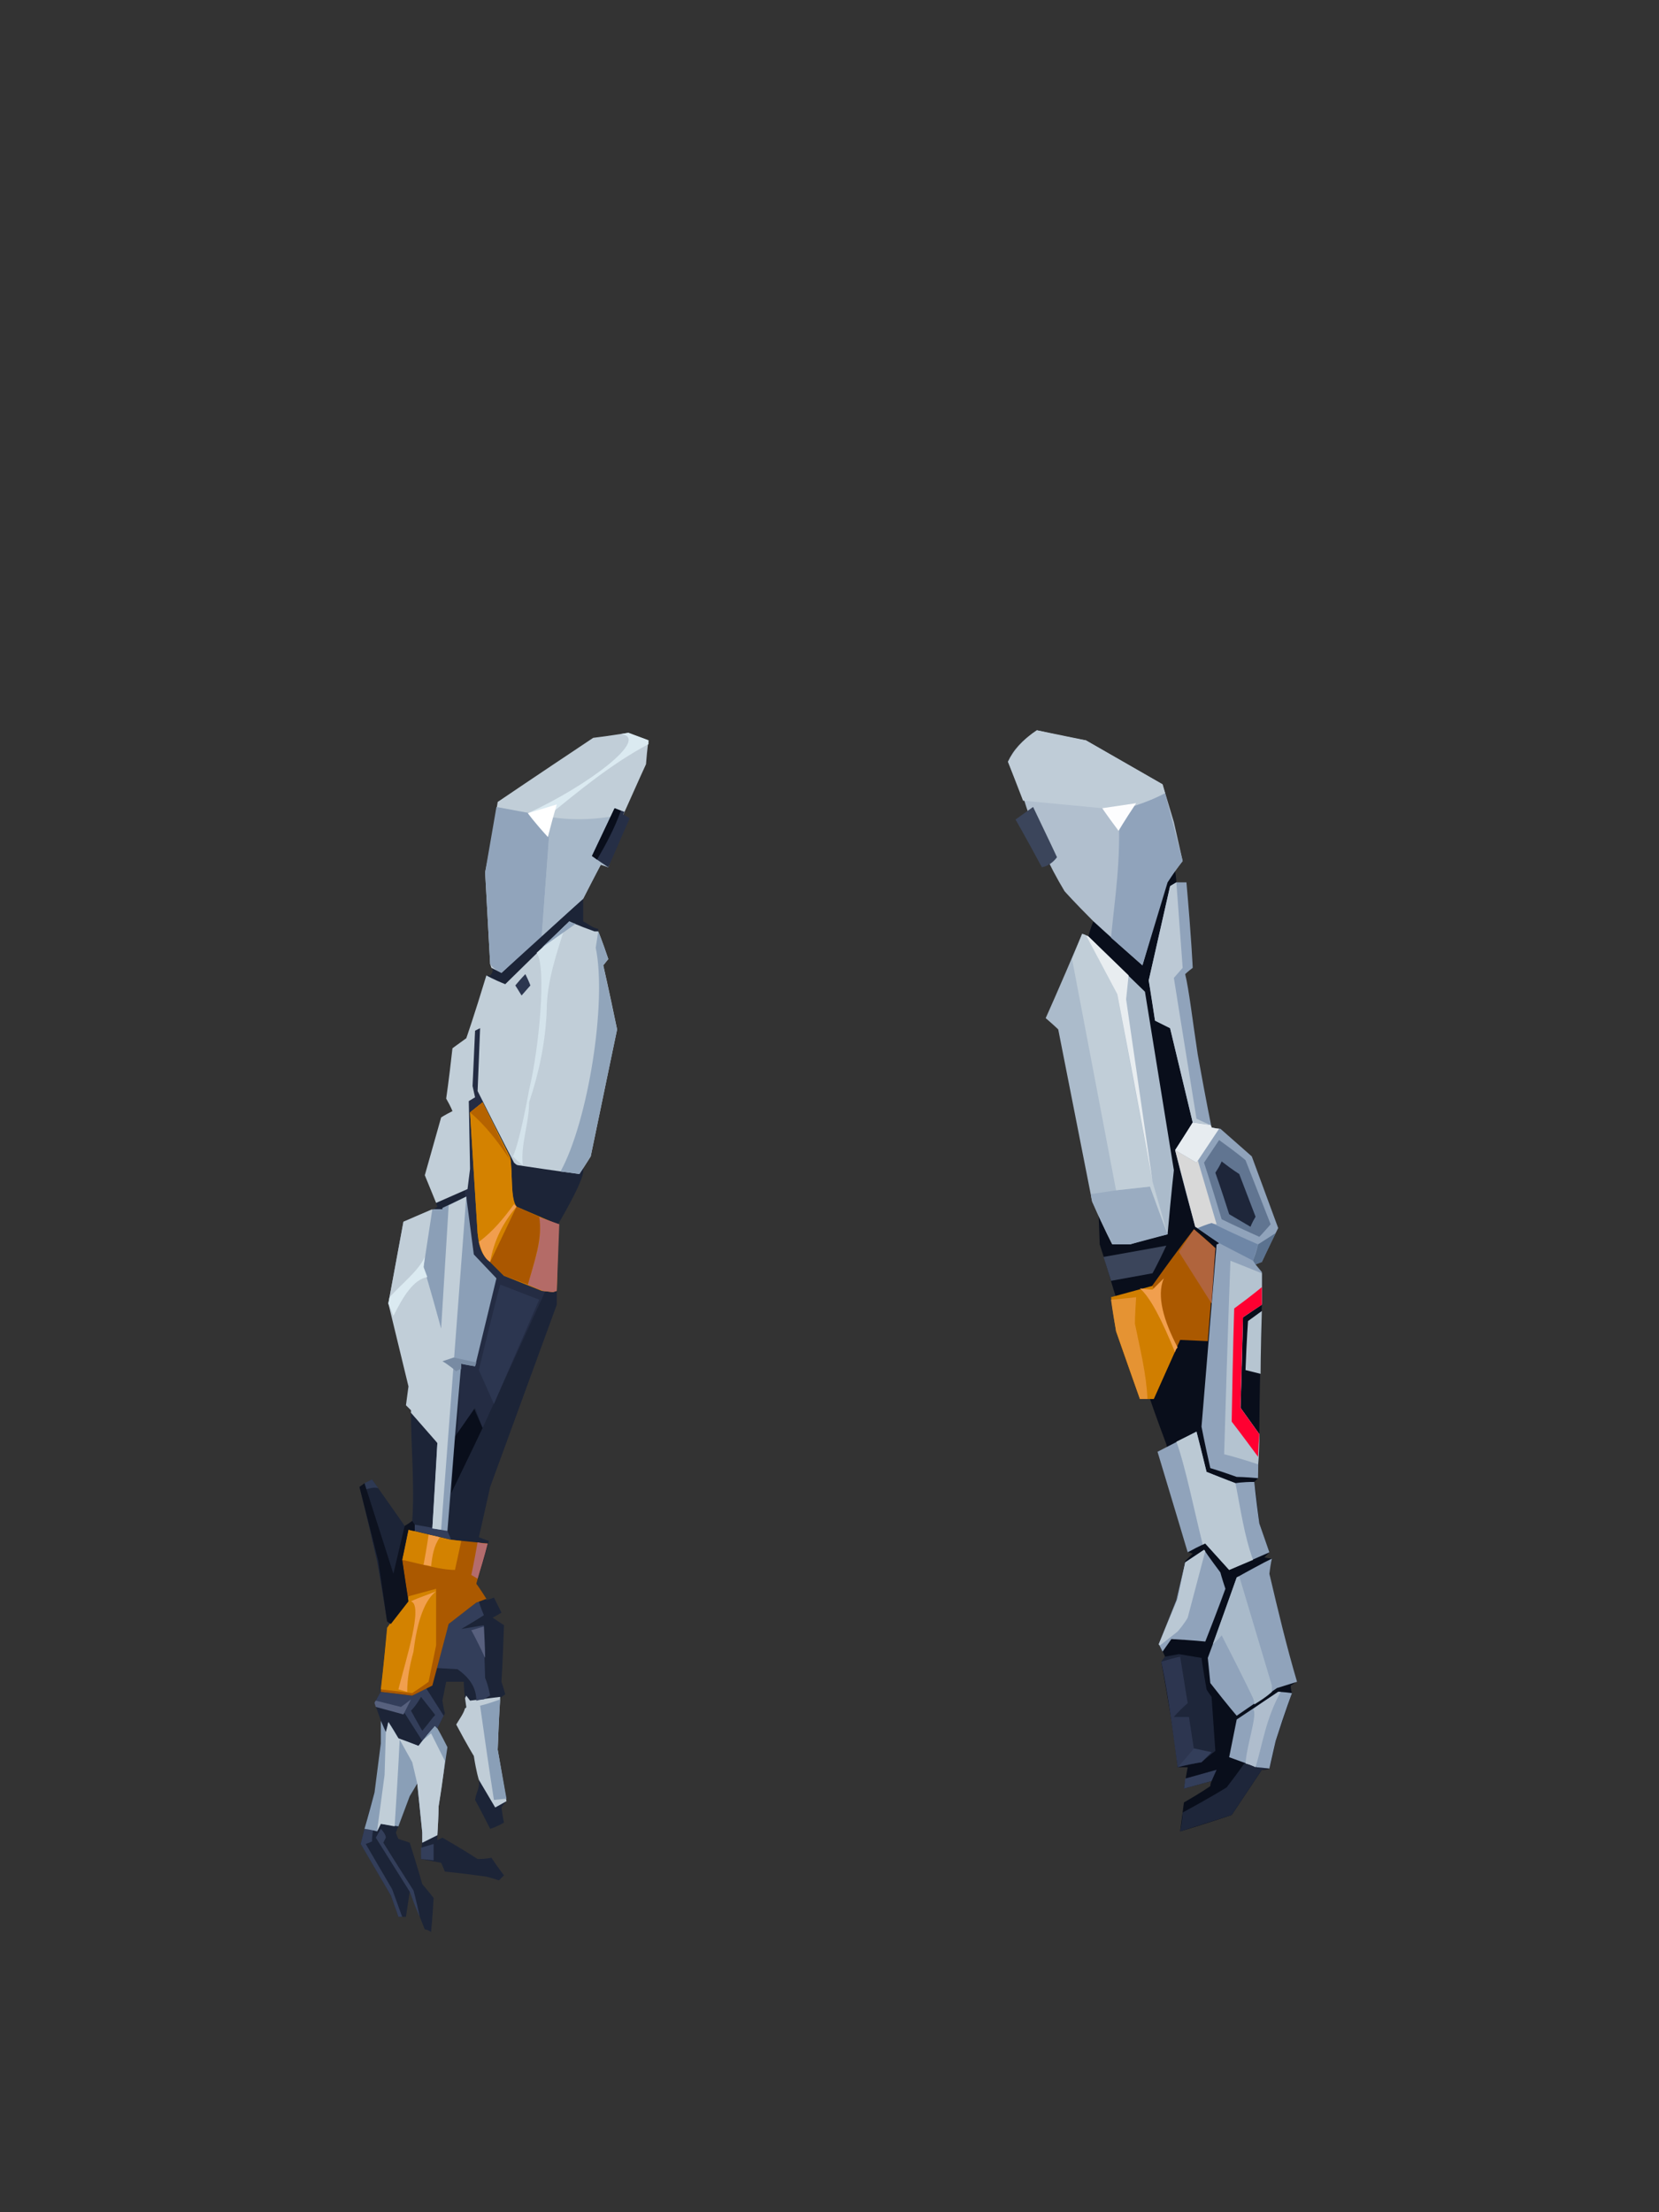 <?xml version="1.0" encoding="UTF-8"?><svg width="1320px" height="1760px" viewBox="0 0 1320 1760" version="1.1" xmlns="http://www.w3.org/2000/svg" xmlns:xlink="http://www.w3.org/1999/xlink"><rect x="0" y="0" width="1320" height="1760" fill="#333333" stroke="none"/><defs></defs><g transform=" translate(286,581)" id="id-111913"><path d=" M 37,944 C 33,944 31,944 31,944 C 27,932 25,927 25,927 C 9,899 1,886 1,886 C 8,858 12,845 12,845 C 16,818 17,805 17,805 C 17,794 17,788 17,788 C 14,779 12,774 12,774 C 15,768 17,765 17,765 C 20,732 22,715 22,715 C 24,712 25,711 25,711 C 23,710 22,709 22,709 C 17,677 14,661 14,661 C 5,621 0,602 0,602 C 7,598 10,596 10,596 C 27,620 36,633 36,633 C 40,631 42,629 42,629 C 44,601 41,571 41,541 C 38,538 37,537 37,537 C 39,527 39,522 39,522 C 53,428 59,381 59,381 C 61,380 62,379 62,379 C 61,377 61,376 61,376 C 78,322 87,295 87,295 C 90,258 92,240 92,240 C 98,210 101,195 101,195 C 103,195 104,195 104,195 C 106,193 106,191 106,191 C 106,189 105,189 105,189 C 154,152 178,134 178,134 C 178,146 178,152 178,152 C 182,154 185,157 190,158 C 182,288 178,352 178,352 C 176,363 158,393 158,393 C 157,428 157,446 157,446 L 157,457 L 104,602 C 98,629 95,642 95,642 C 100,644 103,645 103,645 C 97,668 93,679 93,679 C 98,688 101,692 101,692 C 105,691 107,690 107,690 C 111,698 113,702 113,702 C 108,705 106,706 106,706 C 112,710 115,712 115,712 C 114,742 113,757 113,757 C 115,763 116,767 116,767 C 113,769 112,770 112,770 C 111,770 111,770 111,770 C 110,797 110,811 110,811 C 114,838 117,852 117,852 C 114,855 113,857 113,857 C 114,865 115,869 115,869 C 108,873 104,874 104,874 C 96,858 92,851 92,851 C 93,844 96,842 95,834 C 92,822 91,816 91,816 C 86,786 84,770 84,770 C 83,762 83,757 83,757 C 74,757 69,757 69,757 C 67,767 66,772 66,772 C 67,779 68,782 68,782 C 64,790 62,794 62,794 C 62,853 62,883 62,883 C 64,882 66,881 66,881 C 85,892 94,898 94,898 C 101,898 105,897 105,897 C 111,906 115,911 115,911 C 112,914 111,915 111,915 C 105,913 101,912 101,912 C 79,909 68,908 68,908 C 66,903 65,901 65,901 C 54,899 49,898 49,898 C 50,884 50,877 50,877 C 47,851 46,838 46,838 C 42,844 40,848 40,848 C 33,867 29,877 29,877 C 30,880 31,882 31,882 C 37,884 40,885 40,885 C 47,907 50,918 50,918 C 56,925 59,929 59,929 C 58,947 57,956 57,956 C 54,954 52,954 52,954 L 40,924 C 38,937 37,944 37,944 Z" fill="#1C2437" id="id-111914"></path><path d=" M 48,944 C 45,930 43,923 43,923 C 27,898 19,885 19,885 C 20,883 21,881 21,881 C 21,879 19,876 17,874 L 13,881 L 40,924 C 45,938 48,944 48,944 Z" fill="#333E5A" id="id-111915"></path><path d=" M 31,944 C 33,944 34,944 34,944 C 29,930 26,922 26,922 C 12,898 5,886 5,886 C 8,885 10,884 10,884 C 10,878 11,875 11,875 L 4,874 L 1,886 L 25,927 C 29,938 31,944 31,944 Z" fill="#333E5A" id="id-111916"></path><path d=" M 49,889 C 56,887 59,886 59,886 L 59,899 L 49,898 C 49,892 49,889 49,889 Z" fill="#333E5A" id="id-111917"></path><path d=" M 50,885 C 58,881 62,879 62,879 C 63,863 63,856 63,856 L 70,809 C 65,799 62,794 62,794 C 60,792 60,792 60,792 C 51,802 47,808 47,808 C 37,804 31,802 31,802 C 26,793 23,789 23,789 L 21,797 L 17,788 L 17,806 L 12,845 C 7,864 4,874 4,874 C 11,875 14,876 14,876 C 16,872 17,870 17,870 L 31,872 L 40,848 L 46,838 L 50,877 C 50,882 50,885 50,885 Z" fill="#8A9FB7" id="id-111918"></path><path d=" M 28,872 C 31,826 32,803 32,803 L 42,821 L 46,838 L 50,877 L 50,885 L 62,879 C 63,863 63,856 63,856 C 67,832 68,820 68,820 C 61,806 57,798 57,798 L 51,803 L 47,808 L 31,802 L 23,789 C 22,795 21,797 21,797 L 20,831 L 14,876 L 17,870 L 28,872 Z" fill="#C1CED8" id="id-111919"></path><path d=" M 85,777 C 85,777 85,778 84,778 C 83,782 80,786 77,791 C 86,808 91,816 91,816 C 93,829 95,835 95,835 L 108,857 L 117,852 L 110,811 C 111,783 112,769 112,769 C 96,771 88,772 88,772 L 85,768 L 84,770" fill="#C0CDD7" id="id-111920"></path><path d=" M 112,771 C 101,775 96,776 96,776 C 103,826 107,851 107,851 L 117,850 L 110,811 C 111,784 112,771 112,771 Z" fill="#8A9FB7" id="id-111921"></path><path d=" M 53,762 L 67,784 L 62,794 L 60,792 C 54,799 50,803 50,804 L 50,804 C 50,804 50,804 50,804 L 36,782 L 12,774 C 15,768 17,765 17,765 C 34,767 42,768 42,768 C 49,764 53,762 53,762 Z M 49,769 C 45,776 42,779 41,780 L 41,780 C 41,780 41,780 41,780 C 47,791 50,796 50,796 C 56,789 59,784 60,784 L 60,783 C 60,783 60,783 60,783 L 49,769 Z" fill="#333E5A" id="id-111922"></path><path d=" M 35,783 C 39,775 41,771 41,771 C 36,775 33,777 33,777 L 13,772 C 12,773 12,774 12,774 L 13,777 C 28,781 35,783 35,783 Z" fill="#57617E" id="id-111923"></path><path d=" M 93,772 C 97,771 99,771 99,771 C 102,769 104,768 104,768 C 102,758 100,754 100,754 C 99,726 99,712 99,712 L 81,715 C 93,708 99,704 99,704 C 96,697 95,693 95,693 C 93,694 93,694 93,694 C 78,705 71,711 71,711 C 64,734 61,746 61,746 L 78,747 C 88,754 93,762 93,772 Z" fill="#333E5A" id="id-111924"></path><path d=" M 100,738 C 93,723 89,716 89,716 L 99,713 C 100,730 100,738 100,738 Z" fill="#58607E" id="id-111925"></path><path d=" M 17,765 C 34,767 42,768 42,768 L 58,760 L 71,711 C 85,700 93,694 93,694 L 101,691 C 96,683 93,679 93,679 C 99,658 102,647 102,647 C 83,645 73,644 73,644 C 50,639 39,636 39,636 C 36,652 34,660 34,660 C 37,682 39,693 39,693 L 22,717 L 17,765 Z" fill="#AB5900" id="id-111926"></path><path d=" M 17,763 C 34,765 42,766 42,766 C 51,760 55,757 55,757 C 59,738 61,728 61,728 C 61,698 61,683 61,683 L 39,689 L 39,690 L 22,714 C 19,747 17,763 17,763 Z" fill="#D38200" id="id-111927"></path><path d=" M 31,763 C 34,764 38,765 38,765 C 38,754 40,744 43,733 C 46,708 52,692 61,685 C 54,688 47,690 41,693 C 51,696 37,739 31,763 Z" fill="#F19F4E" id="id-111928"></path><path d=" M 34,660 C 48,663 64,668 76,668 L 81,645 L 73,644 L 39,636 C 36,652 34,660 34,660 Z" fill="#D38200" id="id-111929"></path><path d=" M 51,664 C 54,648 55,640 55,640 C 61,641 64,642 64,642 C 59,649 58,657 57,665 C 53,664 51,664 51,664 Z" fill="#F19F4E" id="id-111930"></path><path d=" M 102,647 C 97,647 94,646 94,646 C 91,663 89,672 89,672 L 94,675 C 100,656 102,647 102,647 Z" fill="#B46C6D" id="id-111931"></path><path d=" M 5,604 C 8,603 12,602 15,603 L 10,596 L 4,599 C 5,603 5,604 5,604 Z" fill="#2E3953" id="id-111932"></path><path d=" M 0,602 L 15,661 L 22,709 L 25,711 L 39,693 L 34,660 C 37,644 39,636 39,636 C 42,637 44,637 44,637 L 44,632 L 42,629 C 38,632 36,633 36,633 L 27,671 L 4,599 L 0,602 Z" fill="#0D121F" id="id-111933"></path><path d=" M 44,637 C 44,634 44,632 44,632 C 62,635 70,637 70,637 L 73,644 L 44,637 Z" fill="#333E5A" id="id-111934"></path><path d=" M 73,607 C 90,572 98,555 98,555 C 93,544 91,539 91,539 L 76,562 C 74,592 73,607 73,607 Z" fill="#090E1B" id="id-111935"></path><path d=" M 78,559 C 80,522 81,504 81,504 C 88,505 92,506 92,506 C 103,459 109,436 109,436 C 97,423 91,417 91,417 C 87,386 85,371 85,371 C 84,371 84,372 84,372 C 84,367 84,365 84,365 L 86,365 L 88,349 L 87,295 C 90,293 92,292 92,292 C 91,286 90,283 90,283 C 91,254 92,239 92,239 C 95,238 96,237 96,237 C 94,270 94,287 94,287 C 97,293 98,296 98,296 C 91,302 88,304 88,304 C 92,368 94,400 94,400 C 95,404 95,407 95,407 C 96,413 99,419 104,423 C 111,430 115,434 115,434 C 135,442 145,446 145,446 L 148,446 L 98,555 L 92,539 C 83,552 78,559 78,559 Z" fill="#242C43" id="id-111936"></path><path d=" M 107,536 C 99,518 95,509 95,509 C 106,463 112,441 112,441 L 143,453 C 119,508 107,536 107,536 Z" fill="#2C3650" id="id-111937"></path><path d=" M 70,637 L 58,635 C 61,589 62,567 62,567 L 45,543 L 45,541 C 42,538 41,537 41,537 C 43,527 44,522 44,522 C 37,500 31,478 23,456 L 35,391 C 51,384 59,381 59,381 C 64,381 66,381 66,381 L 66,380 L 85,371 L 91,417 L 109,436 L 92,506 L 81,504 L 76,562 L 70,637 Z" fill="#8B9FB7" id="id-111938"></path><path d=" M 58,635 L 65,636 L 85,371 C 75,376 71,378 71,378 C 67,443 65,476 65,476 C 56,443 51,427 51,427 L 58,381 L 35,391 L 23,456 L 39,522 L 37,537 L 41,541 L 41,543 L 62,567 L 58,635 Z" fill="#C1CED8" id="id-111939"></path><path d=" M 23,456 C 26,463 27,466 27,466 C 35,450 43,437 54,435 L 51,427 L 52,419 C 47,430 34,440 24,451 L 23,456 Z" fill="#DBEAF1" id="id-111940"></path><path d=" M 93,503 L 92,506 C 85,505 81,504 81,504 C 81,506 81,508 81,508 C 78,509 77,510 77,510 C 70,504 66,502 66,502 L 75,499 L 93,503 Z" fill="#788BA3" id="id-111941"></path><path d=" M 145,446 L 154,447 L 157,446 C 158,410 158,393 158,393 C 155,392 153,391 153,391 C 134,383 125,379 125,379 C 120,375 122,352 120,340 L 98,296 L 88,304 L 94,400 C 96,412 97,417 104,423 L 115,434 C 135,442 145,446 145,446 Z" fill="#D48200" id="id-111942"></path><path d=" M 134,441 C 139,422 147,403 142,387 L 159,393 L 157,446 L 154,447 L 146,446 C 138,443 134,441 134,441 Z" fill="#B46B67" id="id-111943"></path><path d=" M 104,423 L 125,379 C 120,372 122,353 120,340 L 98,296 L 88,304 L 94,400 C 95,412 98,418 104,423 Z" fill="#D48200" id="id-111944"></path><path d=" M 95,407 C 106,399 115,388 123,377 L 125,379 C 114,392 107,406 104,423 C 99,420 97,414 95,407 Z" fill="#F19E4E" id="id-111945"></path><path d=" M 104,423 L 115,434 L 134,441 C 139,423 146,404 143,387 L 125,379 L 104,423 Z" fill="#AA5700" id="id-111946"></path><path d=" M 88,304 L 98,296 L 120,342 C 110,327 100,314 88,304 Z" fill="#B56300" id="id-111947"></path><path d=" M 123,344 C 125,346 126,346 126,346 C 159,351 175,353 175,353 C 181,344 184,339 184,339 C 198,271 205,238 205,238 C 198,204 194,187 194,187 L 198,182 C 193,167 190,160 190,160 C 188,160 187,160 187,160 C 173,155 167,152 167,152 L 116,202 C 106,198 101,195 101,195 C 91,228 85,245 85,245 C 78,250 74,253 74,253 C 71,280 69,293 69,293 C 73,300 74,303 74,303 C 68,306 65,308 65,308 L 52,354 L 61,376 L 86,365 L 88,349 L 87,295 L 92,292 L 90,283 L 92,239 L 96,237 L 94,287 C 113,325 123,344 123,344 Z" fill="#C1CED8" id="id-111948"></path><path d=" M 122,339 C 127,344 130,346 130,346 C 128,330 135,313 135,296 C 143,272 148,248 149,223 C 149,200 157,177 164,155 C 149,170 141,177 141,177 C 149,188 143,253 135,286 C 129,319 124,336 122,339 Z" fill="#D4E3EB" id="id-111949"></path><path d=" M 160,351 L 175,353 L 184,339 L 205,238 L 194,187 L 198,182 C 193,167 190,160 190,160 L 188,173 C 197,216 182,311 160,351 Z" fill="#91A5BB" id="id-111950"></path><path d=" M 172,154 C 168,153 167,152 167,152 L 145,173 L 172,154 Z" fill="#91A5BC" id="id-111951"></path><path d=" M 113,193 C 156,153 178,134 178,134 C 187,116 192,107 192,107 C 196,108 198,109 198,109 C 206,81 210,67 210,67 C 222,40 228,27 228,27 C 229,14 230,8 230,8 C 219,4 214,2 214,2 C 195,5 186,6 186,6 C 135,40 110,57 110,57 C 104,95 100,113 100,113 L 104,186 L 105,189 L 113,193 Z" fill="#C1CED8" id="id-111952"></path><path d=" M 145,164 L 152,69 C 171,72 190,71 210,67 L 198,109 L 192,107 L 178,134 C 156,154 145,164 145,164 Z" fill="#A7B8C9" id="id-111953"></path><path d=" M 109,61 L 152,69 L 145,164 L 113,193 C 109,191 106,189 104,186 L 100,113 L 109,61 Z" fill="#91A4BB" id="id-111954"></path><path d=" M 134,66 C 182,44 232,6 208,3 L 214,2 C 225,6 230,8 230,8 L 230,11 C 200,27 175,48 149,69 C 139,67 134,66 134,66 Z" fill="#DBEAF1" id="id-111955"></path><path d=" M 185,100 C 197,75 203,62 203,62 L 211,65 C 210,66 210,67 210,67 L 215,70 L 198,109 C 189,103 185,100 185,100 Z" fill="#262F46" id="id-111956"></path><path d=" M 150,85 C 139,73 134,66 134,66 L 157,59 C 152,76 150,85 150,85 Z" fill="#FFFFFF" id="id-111957"></path><path d=" M 189,103 C 196,91 203,78 208,64 L 203,62 L 185,100 C 188,102 189,103 189,103 Z" fill="#090E1B" id="id-111958"></path><path d=" M 124,203 C 129,197 132,194 132,194 C 135,200 136,203 136,203 L 129,211 C 126,206 124,203 124,203 Z" fill="#2C364F" id="id-111959"></path><path d=" M 653,876 L 656,853 C 670,845 677,840 677,840 C 677,838 678,836 678,836 C 663,840 656,842 656,842 C 658,830 659,825 659,825 C 654,825 651,825 651,825 C 648,797 643,769 638,741 C 640,739 641,737 641,737 C 638,730 636,727 636,727 C 646,703 650,692 650,692 C 655,671 657,661 657,661 C 661,657 663,655 663,655 C 660,654 659,654 659,654 C 648,597 642,568 642,568 C 633,544 629,532 629,532 C 609,474 600,445 600,445 C 593,421 589,409 589,409 C 583,246 580,164 580,164 C 582,156 584,152 584,152 C 627,125 649,112 649,112 C 650,118 650,121 650,121 C 659,248 663,312 663,312 C 677,376 684,408 684,408 C 706,440 718,456 718,456 C 716,525 716,560 716,560 C 715,583 715,595 715,595 C 713,597 712,598 712,598 C 715,620 716,631 716,631 C 721,646 724,654 724,654 C 721,657 720,658 720,658 C 724,659 726,659 726,659 C 724,667 724,671 724,671 C 729,696 732,709 732,709 C 741,741 745,757 745,757 C 744,758 743,759 741,760 C 741,764 742,766 742,766 L 729,804 C 726,819 724,826 724,826 C 722,827 720,827 718,827 L 694,863 C 667,872 653,876 653,876 Z" fill="#090E1B" id="id-111960"></path><path d=" M 655,861 C 679,848 690,841 690,841 C 700,828 704,822 704,822 L 714,825 L 724,826 L 718,827 L 694,863 L 653,876 C 655,866 655,861 655,861 Z" fill="#1E263A" id="id-111961"></path><path d=" M 657,834 L 682,827 L 678,836 L 656,842 C 657,836 657,834 657,834 Z" fill="#333E5A" id="id-111962"></path><path d=" M 651,825 C 664,822 670,821 670,821 C 677,815 681,812 681,812 C 679,783 678,769 678,769 C 675,765 674,763 674,763 C 671,746 670,738 670,738 L 652,735 L 641,737 L 638,741 C 645,776 649,804 651,825 Z" fill="#1E263A" id="id-111963"></path><path d=" M 638,741 C 648,738 653,737 653,737 C 657,762 659,774 659,774 C 651,781 648,785 648,785 C 656,785 660,785 660,785 L 664,811 L 651,825 C 646,787 642,759 638,741 Z" fill="#2D3650" id="id-111964"></path><path d=" M 651,825 C 660,815 664,810 664,810 L 678,813 L 670,821 C 657,823 651,825 651,825 Z" fill="#333E5A" id="id-111965"></path><path d=" M 692,817 L 714,825 L 724,826 L 729,804 C 737,779 742,766 742,766 C 735,765 731,765 731,765 L 698,787 L 692,817 Z" fill="#90A3BB" id="id-111966"></path><path d=" M 711,779 C 715,782 706,807 705,822 C 709,823 713,825 713,825 C 719,805 721,787 733,765 L 731,765 C 724,770 717,774 711,779 Z" fill="#AFBDCD" id="id-111967"></path><path d=" M 698,784 L 730,762 L 746,757 C 738,730 731,701 724,671 C 725,663 726,659 726,659 C 722,661 720,662 720,662 C 705,670 698,674 698,674 C 683,717 675,738 675,738 L 677,758 C 691,776 698,784 698,784 Z" fill="#90A3BB" id="id-111968"></path><path d=" M 679,727 C 684,723 686,720 686,720 C 703,753 711,770 711,770 C 712,773 712,775 712,775 C 722,769 726,765 726,765 C 726,762 726,760 726,760 L 700,673 L 698,674 L 679,727 Z" fill="#A9BACA" id="id-111969"></path><path d=" M 639,733 C 644,726 646,723 646,723 C 664,724 673,725 673,725 C 684,697 689,683 689,683 C 686,674 685,670 685,670 C 676,658 672,652 672,652 L 657,662 L 650,692 L 636,727 C 638,731 639,733 639,733 Z" fill="#90A3BB" id="id-111970"></path><path d=" M 637,728 C 646,721 651,717 651,717 C 657,710 659,706 659,706 L 673,653 L 672,652 L 657,662 L 651,691 L 636,727 C 636,728 637,728 637,728 Z" fill="#BAC8D4" id="id-111971"></path><path d=" M 659,654 C 668,649 673,647 673,647 L 692,668 L 724,654 L 716,631 C 713,609 712,598 712,598 C 702,598 697,599 697,599 C 681,593 674,590 674,590 C 669,569 666,558 666,558 L 635,574 C 651,627 659,654 659,654 Z" fill="#90A3BB" id="id-111972"></path><path d=" M 671,648 C 664,620 657,585 650,566 L 666,558 L 674,590 C 689,596 697,599 697,599 C 701,619 704,641 711,660 L 692,668 L 673,647 C 672,647 671,648 671,648 Z" fill="#BBC9D4" id="id-111973"></path><path d=" M 715,595 C 704,594 698,594 698,594 C 684,589 677,587 677,587 C 672,565 670,554 670,554 L 682,409 C 683,409 684,408 684,408 C 671,399 665,395 665,395 C 654,355 649,334 649,334 C 659,319 663,312 663,312 C 651,262 645,237 645,237 C 637,233 633,231 633,231 C 630,210 628,199 628,199 L 645,124 C 648,122 650,121 650,121 C 655,121 658,121 658,121 C 662,166 663,189 663,189 C 659,192 657,194 657,194 C 660,206 663,232 667,258 C 674,297 678,316 678,316 C 683,317 685,317 685,317 C 702,332 710,339 710,339 C 724,377 731,396 731,396 C 722,414 718,423 718,423 C 715,424 713,425 713,425 L 718,431 C 718,448 718,456 718,456 C 708,464 703,467 703,467 C 702,515 701,539 701,539 L 716,560 C 715,583 715,595 715,595 Z" fill="#90A3BB" id="id-111974"></path><path d=" M 717,512 C 709,510 705,509 705,509 C 706,483 707,470 707,470 L 718,462 C 717,495 717,512 717,512 Z" fill="#B6C5D1" id="id-111975"></path><path d=" M 716,560 C 716,576 715,584 715,584 C 697,578 688,576 688,576 C 691,473 693,422 693,422 L 718,432 C 718,443 718,451 718,457 L 703,467 L 701,539 L 716,560 Z" fill="#B4C3D0" id="id-111976"></path><path d=" M 715,578 C 701,559 694,550 694,550 C 695,490 696,460 696,460 C 711,449 718,443 718,443 L 718,457 L 703,467 L 701,539 L 716,560 C 715,572 715,578 715,578 Z" fill="#FF0031" id="id-111977"></path><path d=" M 632,532 C 625,532 621,532 621,532 C 608,496 602,478 602,478 L 630,443 C 652,412 664,397 664,397 C 676,407 681,412 681,412 C 677,461 675,486 675,486 L 653,485 C 639,516 632,532 632,532 Z" fill="#AB5900" id="id-111978"></path><path d=" M 598,451 C 620,445 631,442 631,442 L 649,494 L 632,532 L 621,532 L 602,478 C 599,460 598,451 598,451 Z" fill="#D07E00" id="id-111979"></path><path d=" M 598,453 C 611,452 618,451 618,451 C 617,465 617,472 617,472 C 621,492 626,511 627,532 L 621,532 L 602,478 C 599,461 598,453 598,453 Z" fill="#E59333" id="id-111980"></path><path d=" M 649,495 C 638,468 629,451 621,444 C 628,445 631,445 631,445 C 637,439 640,436 640,436 C 634,450 640,470 651,491 C 649,493 649,495 649,495 Z" fill="#F19F4E" id="id-111981"></path><path d=" M 678,456 L 652,415 L 664,397 L 681,412 C 679,442 678,456 678,456 Z" fill="#B0643D" id="id-111982"></path><path d=" M 592,419 C 626,413 642,410 642,410 C 635,425 631,432 631,432 L 598,438 C 594,425 592,419 592,419 Z" fill="#3B455B" id="id-111983"></path><path d=" M 599,409 C 609,409 613,409 613,409 C 633,403 643,401 643,401 C 646,367 648,350 648,350 L 625,208 C 595,179 580,164 580,164 C 577,163 575,162 575,162 C 556,207 546,229 546,229 C 553,235 556,238 556,238 L 583,375 C 593,398 599,409 599,409 Z" fill="#ABBBCB" id="id-111984"></path><path d=" M 582,369 C 595,367 602,366 602,366 L 629,363 L 643,401 L 613,409 L 599,409 L 583,375 C 582,371 582,369 582,369 Z" fill="#9AACC1" id="id-111985"></path><path d=" M 602,366 L 629,363 C 638,388 643,401 643,401 C 635,373 631,359 631,359 C 612,259 603,210 603,210 L 578,163 C 576,162 575,162 575,162 L 567,182 L 602,366 Z" fill="#C1CED8" id="id-111986"></path><path d=" M 631,359 C 617,262 610,214 610,214 L 612,195 L 580,164 L 578,163 L 603,210 C 622,309 631,359 631,359 Z" fill="#E8EDF0" id="id-111987"></path><path d=" M 663,312 L 677,314 C 678,315 678,316 678,316 C 682,317 684,317 684,317 L 666,344 L 649,334 L 663,312 Z" fill="#E7ECF0" id="id-111988"></path><path d=" M 667,396 C 674,393 678,392 678,392 C 703,404 715,409 715,409 L 711,422 L 684,408 C 672,400 667,396 667,396 Z" fill="#6E86A6" id="id-111989"></path><path d=" M 713,425 L 711,422 C 714,414 715,409 715,409 L 729,400 L 718,423 L 713,425 Z" fill="#5B728F" id="id-111990"></path><path d=" M 716,403 C 696,394 686,389 686,389 C 677,359 672,344 672,344 C 680,332 684,326 684,326 C 698,336 705,342 705,342 L 725,393 C 719,400 716,403 716,403 Z" fill="#617591" id="id-111991"></path><path d=" M 709,395 C 697,388 692,385 692,385 C 685,363 681,352 681,352 C 685,346 686,343 686,343 C 695,350 700,353 700,353 L 713,387 C 710,392 709,395 709,395 Z" fill="#1E263A" id="id-111992"></path><path d=" M 677,314 C 670,311 666,309 666,309 C 654,235 648,197 648,197 L 655,189 L 650,121 L 645,124 L 628,199 L 633,231 L 645,237 L 663,312 C 673,313 677,314 677,314 Z" fill="#BCC9D5" id="id-111993"></path><path d=" M 665,395 L 667,396 C 674,393 678,392 678,392 C 681,393 682,393 682,393 L 667,342 L 666,344 L 649,334 L 665,395 Z" fill="#D8D8D8" id="id-111994"></path><path d=" M 623,187 C 597,164 584,152 584,152 C 568,136 561,128 561,128 C 549,108 538,85 529,56 C 520,35 516,25 516,25 C 520,16 527,8 539,0 C 565,6 578,8 578,8 C 618,31 639,43 639,43 C 645,63 648,73 648,73 L 655,104 C 651,109 649,112 649,112 L 642,121 L 623,187 Z" fill="#B1BFCE" id="id-111995"></path><path d=" M 598,165 C 601,133 606,105 604,64 C 617,60 630,56 641,50 L 655,104 L 649,112 L 643,121 L 623,187 C 606,172 598,165 598,165 Z" fill="#90A3BB" id="id-111996"></path><path d=" M 528,56 C 570,60 591,62 591,62 L 617,60 C 629,56 635,53 641,50 L 639,43 L 578,8 L 539,0 C 530,6 522,14 516,25 L 528,56 Z" fill="#BFCCD7" id="id-111997"></path><path d=" M 604,80 C 595,68 591,62 591,62 L 618,58 C 608,73 604,80 604,80 Z" fill="#FDFDFE" id="id-111998"></path><path d=" M 555,101 C 552,105 548,108 543,109 C 529,83 522,71 522,71 L 536,61 C 549,88 555,101 555,101 Z" fill="#3B455B" id="id-111999"></path></g></svg>